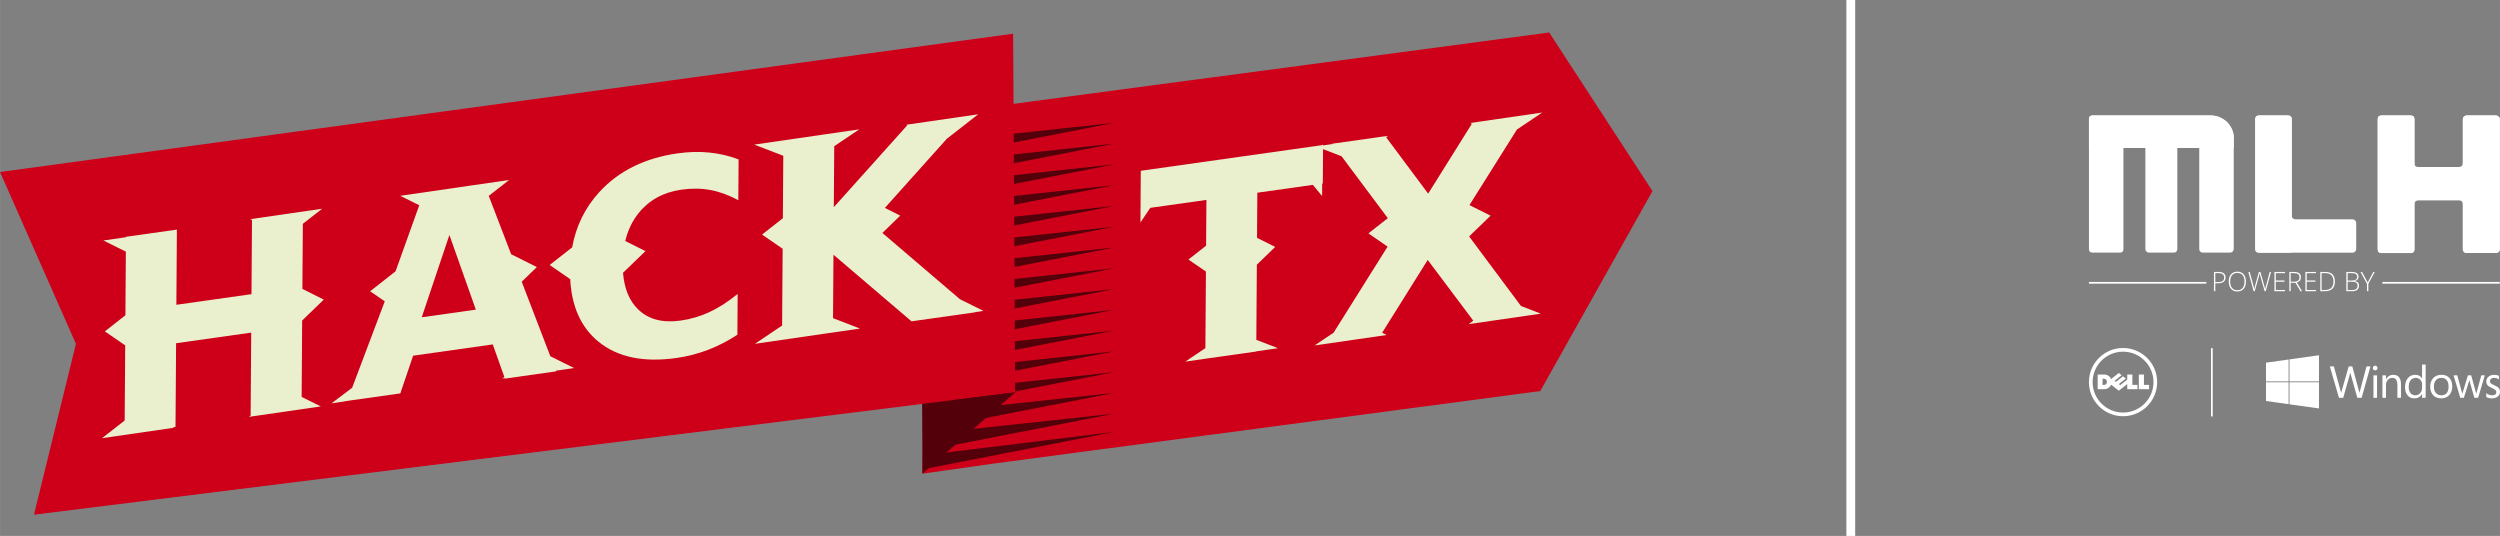 <?xml version="1.0" encoding="UTF-8" standalone="no"?>
<!-- Created with Inkscape (http://www.inkscape.org/) -->
<svg id="svg4136" xmlns:rdf="http://www.w3.org/1999/02/22-rdf-syntax-ns#" xmlns="http://www.w3.org/2000/svg" xml:space="preserve" height="184.52" viewBox="0 0 860.695 184.523" width="860.7" version="1.1" xmlns:cc="http://creativecommons.org/ns#" xmlns:dc="http://purl.org/dc/elements/1.1/"><rect x="0" y="0" width="860.695" height="184.523" fill="#808080" stroke="none"/><defs id="defs4140"><clipPath id="clipPath4152" clipPathUnits="userSpaceOnUse"><path id="path4154" d="m575.35 115.81h113.21v-83.992h-113.21v83.992z"/></clipPath><clipPath id="clipPath4162" clipPathUnits="userSpaceOnUse"><path id="path4164" d="m575 33h114v84h-114v-84z"/></clipPath><clipPath id="clipPath4242" clipPathUnits="userSpaceOnUse"><path id="path4244" d="m508 0h3v148h-3v-148z"/></clipPath></defs><g id="g4144" transform="matrix(1.25 0 0 -1.25 0 184.52)"><g id="g4148"><g id="g4150" clip-path="url(#clipPath4152)"><g id="g4156" transform="translate(0 -.382)"><g id="g4158"><g id="g4160" clip-path="url(#clipPath4162)"><g id="g4166" fill="#fff"><path id="path4168" d="m611.37 115.69c0.774-0.333 1.438-0.774 1.996-1.317 0.555-0.543 1.004-1.191 1.348-1.941 0.344-0.758 0.512-1.555 0.512-2.395v-30.621c0-0.281-0.098-0.516-0.297-0.707-0.196-0.195-0.438-0.289-0.727-0.289h-7.5c-0.289 0-0.523 0.094-0.703 0.289-0.18 0.191-0.269 0.426-0.269 0.707v27.836h-6.043v-27.836c0-0.281-0.09-0.516-0.27-0.707-0.18-0.195-0.414-0.289-0.703-0.289h-6.797c-0.289 0-0.531 0.094-0.726 0.289-0.2 0.191-0.301 0.426-0.301 0.707v27.836h-6.043v-27.836c0-0.664-0.34-0.996-1.024-0.996h-7.445c-0.687 0-1.027 0.332-1.027 0.996v35.774c0 0.664 0.34 1 1.027 1h32.535c0.863 0 1.68-0.168 2.457-0.5"/><path id="path4170" d="m611.37 115.69c0.774-0.333 1.438-0.774 1.996-1.317 0.555-0.543 1.004-1.191 1.348-1.941 0.344-0.758 0.512-1.555 0.512-2.395v-2.73l-9.496-0.055h-20.883l-9.496 0.055v7.883c0 0.664 0.34 1 1.027 1h32.535c0.863 0 1.68-0.168 2.457-0.5"/><path id="path4172" d="m647.93 87.586c0.304 0 0.55-0.102 0.742-0.297 0.187-0.199 0.285-0.441 0.285-0.73v-7.121c0-0.29-0.098-0.532-0.285-0.731-0.192-0.195-0.438-0.297-0.742-0.297h-25.692c-0.722 0-1.086 0.344-1.086 1.028v35.722c0 0.684 0.364 1.028 1.086 1.028h7.891c0.723 0 1.086-0.344 1.086-1.028v-26.605c0-0.285 0.101-0.52 0.312-0.7 0.211-0.179 0.469-0.269 0.774-0.269h15.629z"/><path id="path4174" d="m631.13 78.41h-8.899c-0.722 0-1.082 0.344-1.082 1.028v35.722c0 0.684 0.36 1.028 1.082 1.028h7.871c0.723 0 1.086-0.344 1.086-1.028v-26.605c0-0.285-0.058-10.145-0.058-10.145"/><path id="path4176" d="m687.41 116.19c0.305 0 0.563-0.102 0.774-0.297 0.21-0.2 0.316-0.446 0.316-0.731v-35.828c0-0.289-0.106-0.531-0.316-0.73-0.211-0.2-0.469-0.297-0.774-0.297h-7.992c-0.309 0-0.567 0.097-0.777 0.297-0.211 0.199-0.313 0.441-0.313 0.73v12.5c0 0.289-0.098 0.523-0.289 0.707-0.191 0.18-0.441 0.27-0.75 0.27h-11.207c-0.305 0-0.566-0.09-0.774-0.27-0.21-0.184-0.316-0.418-0.316-0.707v-12.5c0-0.684-0.367-1.027-1.094-1.027h-7.933c-0.727 0-1.09 0.343-1.09 1.027v35.828c0 0.684 0.363 1.028 1.09 1.028h7.933c0.727 0 1.094-0.344 1.094-1.028v-12.125c0-0.683 0.363-1.027 1.09-1.027h11.207c0.309 0 0.559 0.097 0.75 0.297 0.191 0.199 0.289 0.441 0.289 0.73v12.125c0 0.285 0.102 0.531 0.313 0.731 0.21 0.195 0.468 0.297 0.777 0.297h7.992z"/><path id="path4178" d="m665 91.832v-12.5c0-0.684-0.367-1.027-1.094-1.027h-7.933c-0.727 0-1.09 0.343-1.09 1.027v35.824c0 0.688 0.363 1.032 1.09 1.032h7.933c0.727 0 1.094-0.344 1.094-1.032v-23.324z"/><path id="path4180" d="m687.41 116.19c0.305 0 0.563-0.102 0.774-0.297 0.21-0.2 0.316-0.446 0.316-0.731v-35.828c0-0.289-0.106-0.531-0.316-0.73-0.211-0.2-0.469-0.297-0.774-0.297h-7.992c-0.309 0-0.567 0.097-0.777 0.297-0.211 0.199-0.313 0.441-0.313 0.73v35.828c0 0.285 0.102 0.531 0.313 0.731 0.21 0.195 0.468 0.297 0.777 0.297h7.992z"/><path id="path4182" d="m610.15 70.301h0.731c0.598 0 1.027 0.097 1.293 0.297 0.269 0.195 0.402 0.515 0.402 0.957 0 0.41-0.129 0.715-0.379 0.91-0.25 0.199-0.64 0.297-1.168 0.297h-0.879v-2.461zm2.825 1.269c0-0.511-0.176-0.906-0.524-1.179-0.347-0.274-0.84-0.411-1.48-0.411h-0.821v-2.191h-0.371v5.309h1.301c1.262 0 1.895-0.512 1.895-1.528"/><path id="path4184" d="m614.25 70.449c0-0.758 0.168-1.347 0.508-1.761 0.34-0.418 0.824-0.622 1.461-0.622s1.125 0.204 1.465 0.614c0.336 0.414 0.504 1.004 0.504 1.769 0 0.766-0.168 1.352-0.504 1.758-0.34 0.41-0.825 0.613-1.457 0.613-0.633 0-1.121-0.207-1.465-0.617-0.34-0.41-0.512-0.996-0.512-1.754m4.34 0c0-0.844-0.207-1.508-0.629-2-0.422-0.488-1.004-0.734-1.742-0.734s-1.32 0.246-1.738 0.734c-0.422 0.492-0.633 1.16-0.633 2.008 0 0.844 0.211 1.508 0.636 1.992 0.426 0.489 1.004 0.731 1.743 0.731 0.738 0 1.32-0.246 1.738-0.735 0.418-0.484 0.625-1.152 0.625-1.996"/><path id="path4186" d="m624.04 67.789h-0.305l-1.164 4.094c-0.097 0.336-0.168 0.613-0.218 0.828-0.039-0.211-0.094-0.453-0.164-0.727-0.071-0.273-0.461-1.672-1.172-4.195h-0.313l-1.457 5.305h0.387l0.93-3.418c0.035-0.137 0.07-0.266 0.101-0.383s0.059-0.227 0.086-0.332c0.024-0.102 0.047-0.199 0.07-0.297 0.02-0.094 0.039-0.191 0.055-0.289 0.059 0.332 0.18 0.832 0.371 1.5l0.906 3.219h0.411l1.062-3.692c0.125-0.429 0.215-0.773 0.266-1.035 0.031 0.176 0.074 0.36 0.121 0.559 0.051 0.195 0.426 1.586 1.121 4.168h0.375l-1.469-5.305z"/><path id="path4188" d="m629.34 67.789h-2.899v5.305h2.899v-0.34h-2.531v-2.008h2.39v-0.34h-2.39v-2.277h2.531v-0.34z"/><path id="path4190" d="m630.91 70.422h1.016c0.445 0 0.793 0.098 1.039 0.297s0.371 0.496 0.371 0.883c0 0.406-0.121 0.699-0.363 0.882-0.243 0.184-0.637 0.278-1.184 0.278h-0.879v-2.34zm0-0.32v-2.313h-0.367v5.305h1.262c0.66 0 1.144-0.121 1.461-0.364 0.312-0.242 0.468-0.609 0.468-1.097 0-0.356-0.093-0.656-0.281-0.899-0.187-0.246-0.473-0.422-0.851-0.527l1.437-2.418h-0.441l-1.368 2.313h-1.32z"/><path id="path4192" d="m637.86 67.789h-2.898v5.305h2.898v-0.34h-2.531v-2.008h2.391v-0.34h-2.391v-2.277h2.531v-0.34z"/><path id="path4194" d="m642.69 70.477c0 0.761-0.192 1.332-0.579 1.718-0.386 0.383-0.953 0.575-1.703 0.575h-0.976v-4.657h0.879c1.586 0 2.379 0.789 2.379 2.364m0.402 0.015c0-0.89-0.235-1.562-0.699-2.019-0.469-0.457-1.153-0.684-2.059-0.684h-1.27v5.305h1.434c0.844 0 1.492-0.219 1.93-0.664 0.445-0.442 0.664-1.086 0.664-1.938"/><path id="path4196" d="m646.61 70.406v-2.293h1.246c0.985 0 1.477 0.403 1.477 1.199 0 0.731-0.52 1.094-1.555 1.094h-1.168zm0 0.328h1.168c0.496 0 0.86 0.082 1.086 0.246 0.227 0.168 0.34 0.426 0.34 0.778 0 0.355-0.129 0.613-0.383 0.773-0.254 0.157-0.636 0.239-1.14 0.239h-1.071v-2.036zm-0.371 2.36h1.453c0.657 0 1.141-0.11 1.446-0.332 0.308-0.223 0.461-0.559 0.461-1.008 0-0.309-0.094-0.566-0.282-0.77-0.187-0.203-0.461-0.336-0.82-0.394v-0.02c0.422-0.062 0.734-0.199 0.934-0.402 0.199-0.203 0.3-0.488 0.3-0.856 0-0.488-0.164-0.863-0.488-1.128-0.324-0.262-0.785-0.395-1.379-0.395h-1.625v5.305z"/><path id="path4198" d="m652.12 70.191 1.555 2.903h0.398l-1.769-3.254v-2.051h-0.379v2.02l-1.774 3.285h0.422l1.547-2.903z"/><path id="path4200" d="m656.17 70.344h32.332v-0.469h-32.332v0.469z"/><path id="path4202" d="m575.35 70.344h32.332v-0.469h-32.332v0.469z"/><path id="path4204" d="m578.13 49.367m6.609 2.785c5.192 0 9.399-4.211 9.399-9.398 0-5.188-4.207-9.399-9.399-9.399-5.187 0-9.398 4.211-9.398 9.399 0 5.187 4.211 9.398 9.398 9.398m6.613-2.785m-6.613 1.77c-2.312 0-4.41-0.938-5.926-2.457-1.515-1.516-2.453-3.614-2.453-5.926 0-2.316 0.938-4.41 2.453-5.926 1.516-1.516 3.614-2.457 5.926-2.457 2.317 0 4.41 0.941 5.926 2.457 1.52 1.516 2.457 3.61 2.457 5.926 0 2.312-0.937 4.41-2.457 5.926-1.516 1.519-3.609 2.457-5.926 2.457"/><path id="path4206" d="m590.5 41.988h1.402v-1.183h-2.816v4.043h1.414v-2.86zm-4.606 0.223-2.32-1.824-2.121 1.668c-0.305-0.735-1.043-1.246-1.895-1.246h-1.812v4.039h1.812c0.954 0 1.637-0.602 1.895-1.246l2.121 1.668 0.789-0.622-1.945-1.527 0.371-0.293 1.945 1.527 0.785-0.617-1.941-1.527 0.371-0.293 1.945 1.527v1.403h1.414v-2.86h1.403v-1.183h-2.817v1.406zm-5.601 0.617c0 0.551-0.363 0.86-0.875 0.86h-0.317v-1.719h0.309c0.477 0 0.883 0.261 0.883 0.859"/><path id="path4208" d="m608.96 52.105h0.477v-18.805h-0.477v18.805z"/><path id="path4210" d="m630.58 42.945h8.129v7.211l-8.129-1.14v-6.071z"/><path id="path4212" d="m630.34 42.945v6.035l-6.227-0.871v-5.164h6.227z"/><path id="path4214" d="m630.34 42.703h-6.227v-5.156l6.227-0.871v6.027z"/><path id="path4216" d="m630.58 42.703v-6.062l8.129-1.141v7.203h-8.129z"/><path id="path4218" d="m654.83 46.637c0-0.188-0.066-0.34-0.191-0.465-0.129-0.121-0.282-0.184-0.457-0.184-0.184 0-0.336 0.063-0.457 0.18-0.125 0.117-0.188 0.273-0.188 0.469 0 0.172 0.063 0.32 0.184 0.449 0.121 0.125 0.273 0.187 0.461 0.187 0.183 0 0.336-0.062 0.461-0.183 0.125-0.125 0.187-0.278 0.187-0.453"/><path id="path4220" d="m652.89 47.09-2.438-8.664h-1.183l-1.926 6.863h-0.024l-1.933-6.863h-1.172l-2.523 8.664h1.109l1.996-7.231h0.023l2.082 7.231h0.977l1.973-7.254h0.023l1.922 7.254h1.094z"/><path id="path4222" d="m653.71 44.613h0.984v-6.188h-0.984v6.188z"/><path id="path4224" d="m661.29 38.426h-0.988v3.527c0 1.313-0.477 1.965-1.43 1.965-0.488 0-0.894-0.184-1.219-0.551-0.328-0.371-0.492-0.84-0.492-1.414v-3.527h-0.984v6.187h0.984v-1.027h0.024c0.461 0.785 1.136 1.18 2.023 1.18 0.676 0 1.195-0.223 1.551-0.664 0.355-0.446 0.531-1.075 0.531-1.887v-3.789z"/><path id="path4226" d="m667.1 41.223v0.914c0 0.511-0.168 0.937-0.508 1.273-0.34 0.34-0.75 0.508-1.235 0.508-0.593 0-1.066-0.219-1.414-0.66-0.351-0.442-0.523-1.055-0.523-1.836 0-0.707 0.164-1.27 0.492-1.684 0.328-0.41 0.774-0.617 1.328-0.617 0.543 0 0.988 0.199 1.336 0.594 0.352 0.394 0.524 0.898 0.524 1.508m0.988-2.797h-0.988v1.051h-0.024c-0.457-0.801-1.164-1.204-2.117-1.204-0.777 0-1.399 0.282-1.859 0.844-0.461 0.563-0.692 1.313-0.692 2.25 0 1.024 0.254 1.848 0.766 2.465 0.512 0.621 1.195 0.934 2.054 0.934 0.844 0 1.458-0.336 1.848-1.004h0.024v3.824h0.988v-9.16z"/><path id="path4228" d="m674.4 41.508c0 0.777-0.172 1.375-0.511 1.789-0.344 0.414-0.836 0.621-1.473 0.621-0.633 0-1.137-0.211-1.504-0.637-0.371-0.426-0.555-1.023-0.555-1.797 0-0.742 0.188-1.32 0.559-1.738s0.871-0.625 1.5-0.625c0.641 0 1.133 0.207 1.473 0.617 0.343 0.41 0.511 1 0.511 1.77m1.012 0.035c0-0.981-0.277-1.773-0.832-2.371-0.559-0.598-1.301-0.899-2.234-0.899-0.914 0-1.641 0.293-2.184 0.875s-0.816 1.348-0.816 2.297c0 1.024 0.281 1.832 0.836 2.43 0.558 0.594 1.328 0.891 2.304 0.891 0.918 0 1.633-0.289 2.149-0.864 0.519-0.574 0.777-1.359 0.777-2.359"/><path id="path4230" d="m684.38 44.613-1.848-6.187h-1.023l-1.379 4.804h-0.023l-1.493-4.804h-0.988l-1.859 6.187h1.035l1.359-4.992h0.051l1.523 4.992h0.903l1.371-4.992h0.047l1.347 4.992h0.977z"/><path id="path4232" d="m688.56 40.082c0-0.535-0.203-0.973-0.614-1.305-0.414-0.336-0.961-0.504-1.64-0.504-0.582 0-1.094 0.125-1.528 0.375v1.067c0.485-0.395 1.016-0.594 1.598-0.594 0.785 0 1.172 0.289 1.172 0.863 0 0.235-0.074 0.426-0.227 0.571-0.152 0.148-0.5 0.347-1.039 0.597-0.547 0.231-0.933 0.485-1.156 0.75-0.226 0.27-0.336 0.625-0.336 1.067 0 0.511 0.203 0.941 0.613 1.281 0.407 0.344 0.926 0.516 1.559 0.516 0.484 0 0.922-0.098 1.316-0.293v-0.996c-0.402 0.293-0.867 0.441-1.394 0.441-0.324 0-0.586-0.078-0.789-0.242-0.195-0.16-0.297-0.367-0.297-0.621 0-0.274 0.078-0.485 0.23-0.633 0.153-0.145 0.469-0.32 0.946-0.52 0.586-0.25 0.996-0.511 1.234-0.785 0.235-0.277 0.352-0.621 0.352-1.035"/></g></g></g></g></g></g><g id="g4234"><g id="g4236" transform="translate(0 -.382)"><g id="g4238"><g id="g4240" clip-path="url(#clipPath4242)"><g id="g4246"><path id="path4248" d="m508.54 148h2.422v-147.62h-2.422v147.62z" fill="#fff"/></g></g></g></g><path id="path4250" d="m426.68 138.67-158.93-21.172-11.301-1.602-2.441-98.75 20.082 2.844 150.14 19.926 30.903 55.074-28.457 43.68z" fill="#ce0019"/><g fill="#54000a" fill-rule="evenodd"><path id="path4252" d="m264.17 109.19 42.758 4.602-44.895-8.781 2.137 4.179z"/><path id="path4254" d="m264.17 103.47 42.758 4.601-44.895-8.777 2.137 4.176z"/><path id="path4256" d="m264.17 97.751 42.758 4.597-44.895-8.777 2.137 4.18z"/><path id="path4258" d="m264.17 92.028 42.758 4.598-44.895-8.778 2.137 4.18z"/><path id="path4260" d="m264.17 86.306 42.758 4.601-44.895-8.781 2.137 4.18z"/><path id="path4262" d="m264.17 80.583 42.758 4.601-44.895-8.777 2.137 4.176z"/><path id="path4264" d="m264.17 74.864 42.758 4.598-44.895-8.778 2.137 4.18z"/><path id="path4266" d="m264.17 69.141 42.758 4.602-44.895-8.781 2.137 4.179z"/><path id="path4268" d="m264.17 63.419 42.758 4.601-44.895-8.781 2.137 4.18z"/><path id="path4270" d="m264.17 57.696 42.758 4.602-44.895-8.778 2.137 4.176z"/><path id="path4272" d="m264.17 51.977 42.758 4.598-44.895-8.777 2.137 4.179z"/><path id="path4274" d="m264.17 46.255 42.758 4.601-44.895-8.781 2.137 4.18z"/><path id="path4276" d="m264.17 40.532 42.758 4.602-44.895-8.782 2.137 4.18z"/><path id="path4278" d="m264.17 34.809 42.758 4.602-44.895-8.777 2.137 4.175z"/><path id="path4280" d="m264.17 29.091 42.758 4.597-44.895-8.777 2.137 4.18z"/><path id="path4282" d="m258 22.673 48.926 5.992-52.059-10.172 3.133 4.18z"/></g><path id="path4284" d="m279.04 138.34-279.04-38.1 20.906-47.329-11.558-47.059l270.25 33.707-0.286 50.645-0.273 48.137z" fill="#ce0019"/><path id="path4286" d="m253.97 36.372 0.105-19.18 25.598 22.399-25.703-3.219z" fill-rule="evenodd" fill="#54000a"/><g fill="#eaf0ce"><path id="path4288" d="m186.66 105.38c-9.055-1.282-16.25-4.832-21.578-10.649-3.945-4.289-6.441-9.371-7.5-15.246l-6.199-4.859 5.668-3.903c0.383-7.523 2.957-13.254 7.742-17.187 5.258-4.297 12.418-5.805 21.476-4.524 3.036 0.426 5.954 1.18 8.75 2.254 2.797 1.075 5.489 2.457 8.071 4.157l0.078 11.246c-2.61-2.137-5.18-3.797-7.711-4.981-2.531-1.183-5.195-1.972-7.988-2.367-5.004-0.707-8.926 0.34-11.77 3.137-2.387 2.347-3.754 5.691-4.109 10.015l6.176 5.981-5.559 2.781c0.703 2.93 1.926 5.492 3.676 7.68 2.89 3.605 6.836 5.762 11.84 6.469 2.793 0.394 5.445 0.359 7.968-0.11 2.52-0.469 5.071-1.402 7.657-2.805l0.078 11.243c-2.563 0.972-5.242 1.597-8.028 1.882-2.789 0.286-5.699 0.211-8.738-0.214z"/><path id="path4290" d="m34.688 82.395-0.004-0.117-6.219-0.902 6.191-3.067-0.121-17.527-5.66-4.437 5.602-3.856-0.145-20.691-6.246-4.871 19.836 2.879-0.348 0.132 0.758 0.11 0.16 23.035 20.692 2.922-0.161-22.867-0.507-0.34 19.836 2.879-5.282 2.613 0.145 21.047 5.949 5.758-5.887 2.941 0.125 17.934 5.328 4.156-19.832-2.879 0.5-0.195-0.14-20.457-20.692-2.926 0.145 20.707-14.027-1.981h0.004z"/><path id="path4292" d="m110.22 93.688 5.25-2.601-6.531-18.199-7.004-5.497 4.035-2.773-8.985-23.801-5.691-4.304 4.863 0.761 14.098 1.992 3.527 10.387 21.93 3.102 3.195-8.969-0.625-0.418 0.739 0.105 0.046-0.132 14.098 1.992-0.07 0.183 5.019 0.731-6.543 3.242-7.882 20.531 4.167 4.039-7.078 3.536-6.172 16.074 5.606 4.371-10.16-1.473-19.832-2.879z"/><path id="path4294" d="m207.73 107.79 8.004-3.09-0.121-17.195-5.734-4.496 5.676-3.903-0.149-21.152-7.484-5.031 19.832 2.879 9.101 1.32-7.421 2.863 0.121 17.469 21.488-18.336h0.008l-0.008-0.012 1.754 0.258 15.805 2.235-0.059 0.05 2.332 0.336-6.488 3.215-21.364 18.262 4.922 4.765-4.238 2.122 17.07 19.046 8.633 6.739-19.832-2.879 0.32-0.125-20.25-22.578 0.118 16.797 6.898 4.64-9.102-1.324-19.832-2.879v0.004z"/></g><path id="path4296" d="m123.77 82.899 7.282-20.566-14.899-2.106 7.617 22.672z" fill="#ce0019"/><path id="path4298" d="m314.28 100.59v-0.094l-0.082 0.082-0.097-14.234 2.711 4.027 15.464 2.184-0.089-12.602-4.864-3.82 4.817-3.313-0.149-21.086-5.535-3.722 6.098 0.886 13.441 1.899v0.05l0.293 0.043 5.688 0.829-5.957 2.296 0.144 20.688 5.055 4.902-5.004 2.5 0.086 12.434 15.301 2.16 2.535-3.09 0.023 3.453 0.172 0.024 0.067 9.453 5.109-1.973 12.73-17.043-5.343-4.191 5.285-3.637-14.875-23.711-5.227-3.515 19.832 2.878-1.238 0.614 12.555 20.054 12.547-16.71-1.231-0.961 19.832 2.878-5.457 2.106-14.281 19.164 5.906 5.723-5.82 2.91 13.078 20.812 6.961 4.68-19.832-2.879 0.523-0.258-0.101-0.015-12-19.184-11.551 15.5 0.492 0.383-0.703-0.102-0.027 0.039-14.645-2.07 0.066-0.09-2.578-0.375v0.11l-0.172-0.024 0.004 0.188-0.168-0.211-49.789-7.039z" fill="#eaf0ce"/></g></g></svg>
